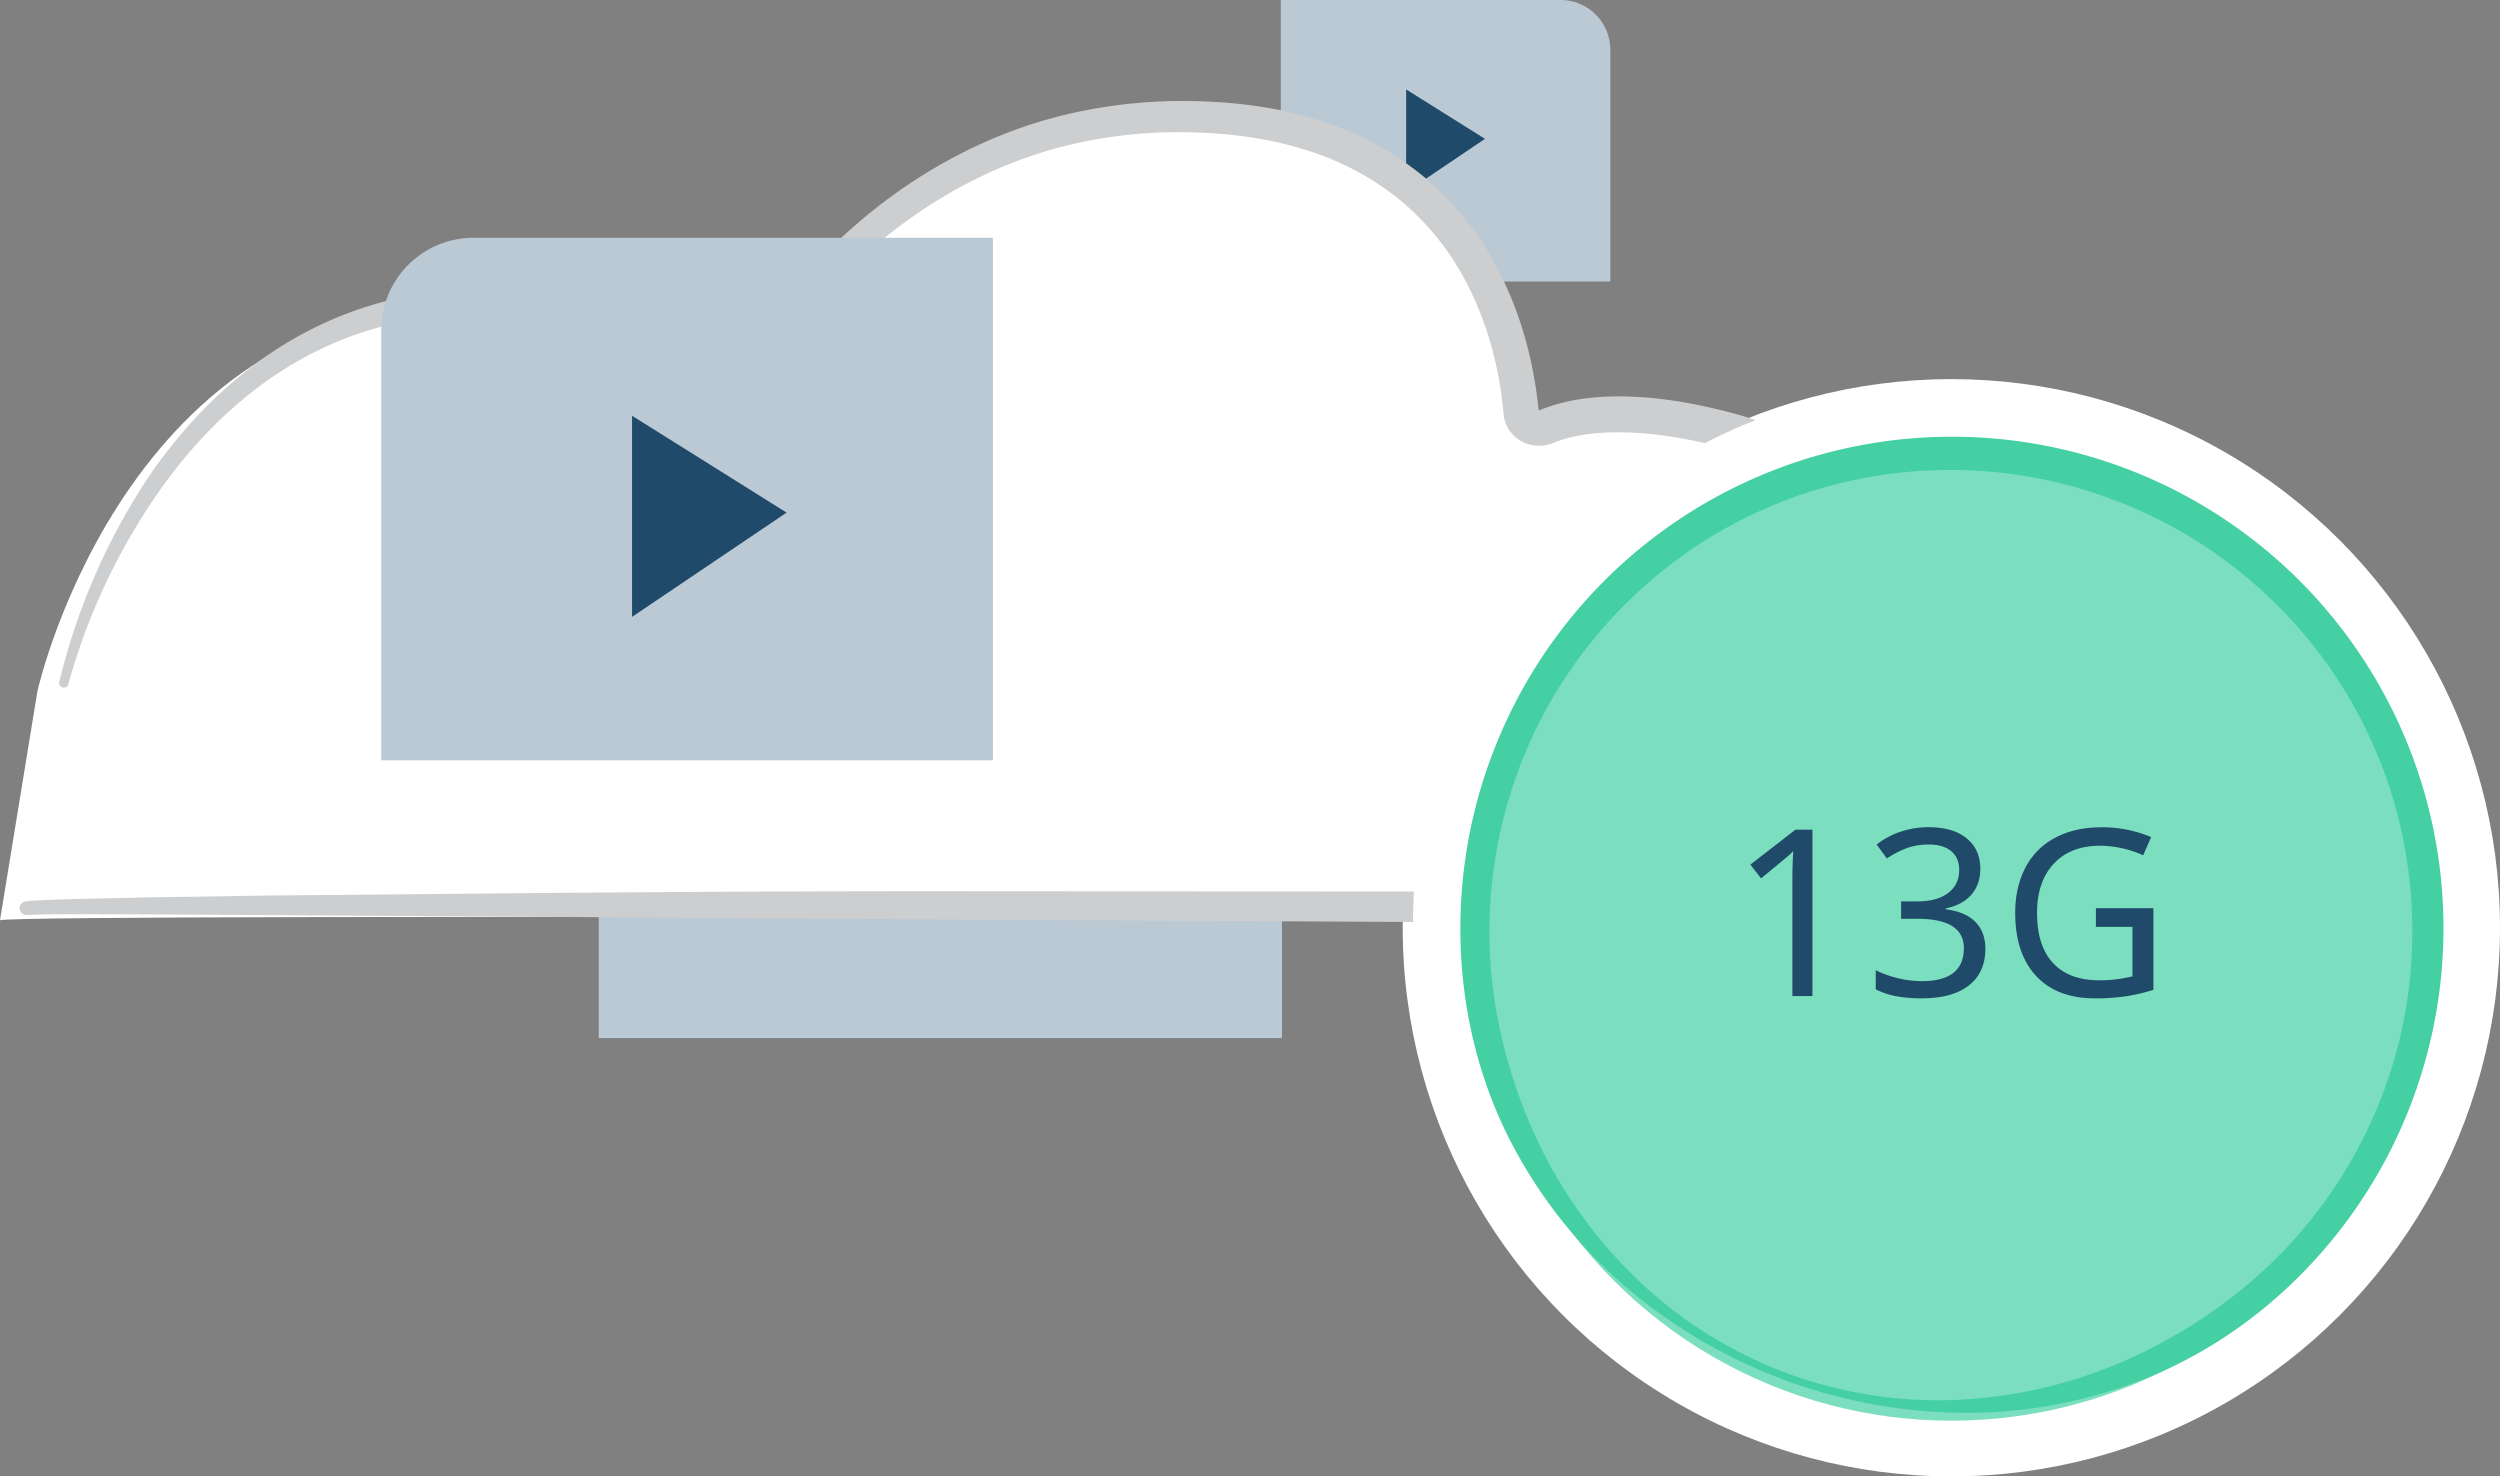 <svg id="videoHosting-13G" xmlns="http://www.w3.org/2000/svg" viewBox="0 0 1667.79 984.93"><rect x="0" y="0" width="1667.79" height="984.93" fill="#808080" stroke="none"/><title>videoHosting-13G</title><path d="M4697.48,2163V2008.41a33.21,33.21,0,0,0-33.21-33.21H4477.65V2163Z" transform="translate(-3623.21 -1975.2)" style="fill:#BBC9D5"/><polygon points="938.06 59.66 990.65 92.63 938.06 128.12 938.06 59.66" style="fill:#204A69"/><path d="M4478.43,2667.7V2481.82a39.93,39.93,0,0,0-39.93-39.93H4022.65V2667.7Z" transform="translate(-3623.21 -1975.2)" style="fill:#BBC9D5"/><path d="M3623.21,2589.12c14.53-5,1287.3,0,1287.3,0s81.69-267.89-135.29-324.22c-65-16.88-102.59-10.44-121.93-2.32-7.74,3.25-16.6-1.45-17.27-9.19-4.65-53.54-35.23-201-231.16-201-215.64,0-310.15,202.84-310.15,202.84s-48.1-70.05-133.2-76.88c-251.67-20.2-313.34,258-313.34,258" transform="translate(-3623.21 -1975.2)" style="fill:#fff"/><circle cx="1301.78" cy="618.92" r="366.01" style="fill:#fff"/><circle cx="1301.78" cy="629.9" r="317.87" style="fill:#7bdebf"/><path d="M4813.55,2895.78a351.81,351.81,0,0,1-107.89-63.92,323.3,323.3,0,0,1-77.27-100.31c-37.71-77-40.55-169.7-10.79-250.12a327.89,327.89,0,1,1,614.79,228.2c-29.92,80.36-92.54,148.74-171.37,182.52a323.16,323.16,0,0,1-124,25.6A351.82,351.82,0,0,1,4813.55,2895.78Zm1.67-4.49c38.79,14.17,80.52,20.39,121.46,17.29A314.49,314.49,0,0,0,5054,2876.79c36.32-17.92,69.53-42,96.89-71.63a309.67,309.67,0,0,0,62.74-102.5c28.14-75.7,24.68-162.14-9.37-235.19-33.54-73.3-97-131.8-172.57-159.35-75.24-28.43-161.5-25.5-234.74,8.16-73.47,33.14-132.49,96.39-160.55,172.12A309.68,309.68,0,0,0,4617,2607c1.36,40.34,10.85,80.22,26.68,117.51a314.26,314.26,0,0,0,68.16,100.63C4740.89,2854.22,4776.57,2876.72,4815.21,2891.29Z" transform="translate(-3623.21 -1975.2)" style="fill:#44d0a3"/><path d="M4832.31,2639.69h-13.37v-77.62q0-10.33.61-19.14a45.39,45.39,0,0,1-4.56,4.25q-7.75,6.46-16.94,14l-7.14-9.19,30.08-23.32h11.32Z" transform="translate(-3623.21 -1975.2)" style="fill:#204A69"/><path d="M4944.3,2554.63q0,10.63-6,17.47t-17.05,9.11v.61q13.29,1.67,19.86,8.51t6.57,17.77q0,15.87-11,24.49t-31.6,8.62a94.65,94.65,0,0,1-16.21-1.29,52.45,52.45,0,0,1-14.32-4.71v-12.76a70.31,70.31,0,0,0,15.11,5.39,67.72,67.72,0,0,0,15.57,1.9q28.1,0,28.1-22,0-19.6-31.06-19.6h-10.79v-11.62h10.94q13.06,0,20.43-5.58t7.37-15.46q0-8-5.35-12.46T4910,2538.6a44.39,44.39,0,0,0-13.63,2,61.82,61.82,0,0,0-14.39,7.33l-6.84-9.34a53.19,53.19,0,0,1,15.76-8.47,57.74,57.74,0,0,1,18.95-3.08q16.25,0,25.33,7.41T4944.3,2554.63Z" transform="translate(-3623.21 -1975.2)" style="fill:#204A69"/><path d="M5021.43,2581.06h38.36v54.46a121.31,121.31,0,0,1-17.92,4.25,136.62,136.62,0,0,1-21.11,1.44q-25.37,0-39.27-15t-13.9-42q0-17.39,6.91-30.38a46.87,46.87,0,0,1,19.94-19.86q13-6.87,30.72-6.87a83.65,83.65,0,0,1,33.11,6.53l-5.32,12.15a71.48,71.48,0,0,0-28.63-6.38q-19.82,0-31,12t-11.17,32.81q0,22,10.71,33.5t31.14,11.47a89.48,89.48,0,0,0,21.8-2.66v-33h-24.38Z" transform="translate(-3623.21 -1975.2)" style="fill:#204A69"/><path d="M4274.69,2569.77c-105.58-.17-211.17.48-316.75,1.41l-158.38,1.47-79.2,1.24-39.62.88-19.83.57-9.94.38-5,.26a37.7,37.7,0,0,0-6.2.74,4.48,4.48,0,0,0,1.09,8.85l1.91-.06,8.52-.25,9.84-.12,19.76-.07,39.56.13,79.16.48,158.35,1,316.71,2.06,291.21,1.53q0-10.24.6-20.35Z" transform="translate(-3623.21 -1975.2)" style="fill:#CCCED0"/><path d="M4776.07,2250c-26-6.62-53-11.27-80.94-10.2-13.95.59-28.16,2.66-42.15,8l-2.58,1a.67.67,0,0,0-.24.07,1.69,1.69,0,0,1-.44,0l-.08,0-.42-4.08-1.33-10.16c-4.05-27-11.94-53.49-24.51-78a201.39,201.39,0,0,0-51.4-64.44,207.59,207.59,0,0,0-72.88-37.91c-26.2-8-53.35-11.11-80.18-11.64a336.63,336.63,0,0,0-80.28,8c-52.78,11.73-101.8,37.91-142.44,72.72a442.53,442.53,0,0,0-55.81,57.5c-13.54,16.67-26.1,33.74-36.93,52.62-13.85-15.6-29.74-28.27-47.3-39.18a204.46,204.46,0,0,0-35.18-16.81c-12.4-4-25.06-7.5-38.07-8.69-50.73-5-103,1.91-148.9,24.55-46,22.36-83.48,58.7-111.69,100a428.32,428.32,0,0,0-59.53,136.73,3.09,3.09,0,0,0,6,1.54l.06-.2a420.15,420.15,0,0,1,62.74-131.61c28.3-39.42,65-73.15,108.73-93.19,43.51-20.31,93.15-25.66,140.31-19.87,46.37,5.83,88.35,35.58,115.92,71.72l.2.27a10.75,10.75,0,0,0,18.14-1.79c44.58-90,128.92-165.34,228.18-186.56a316.2,316.2,0,0,1,75.39-6.91c25.34.7,50.6,3.86,74.4,11.35a185.78,185.78,0,0,1,65.05,34.41,178.92,178.92,0,0,1,45.17,57.65c11.11,22.1,18.17,46.38,21.67,71.09l1.14,9.28.48,4.93a21.76,21.76,0,0,0,3.52,9.77,24,24,0,0,0,15.9,10.23,25.18,25.18,0,0,0,9.3-.18,26.61,26.61,0,0,0,4.45-1.36l2-.76c10.48-4,22.49-5.7,34.6-6.18,21.19-.76,43,2.29,64.43,7.1a358.39,358.39,0,0,1,33.9-15.4Q4785.3,2252.41,4776.07,2250Z" transform="translate(-3623.21 -1975.2)" style="fill:#CCCED0"/><path d="M3877.52,2482.41V2195.46a61.64,61.64,0,0,1,61.64-61.64H4285.6v348.59Z" transform="translate(-3623.21 -1975.2)" style="fill:#BBC9D5"/><polygon points="421.66 277.36 524.74 341.97 421.66 411.53 421.66 277.36" style="fill:#204A69"/></svg>
